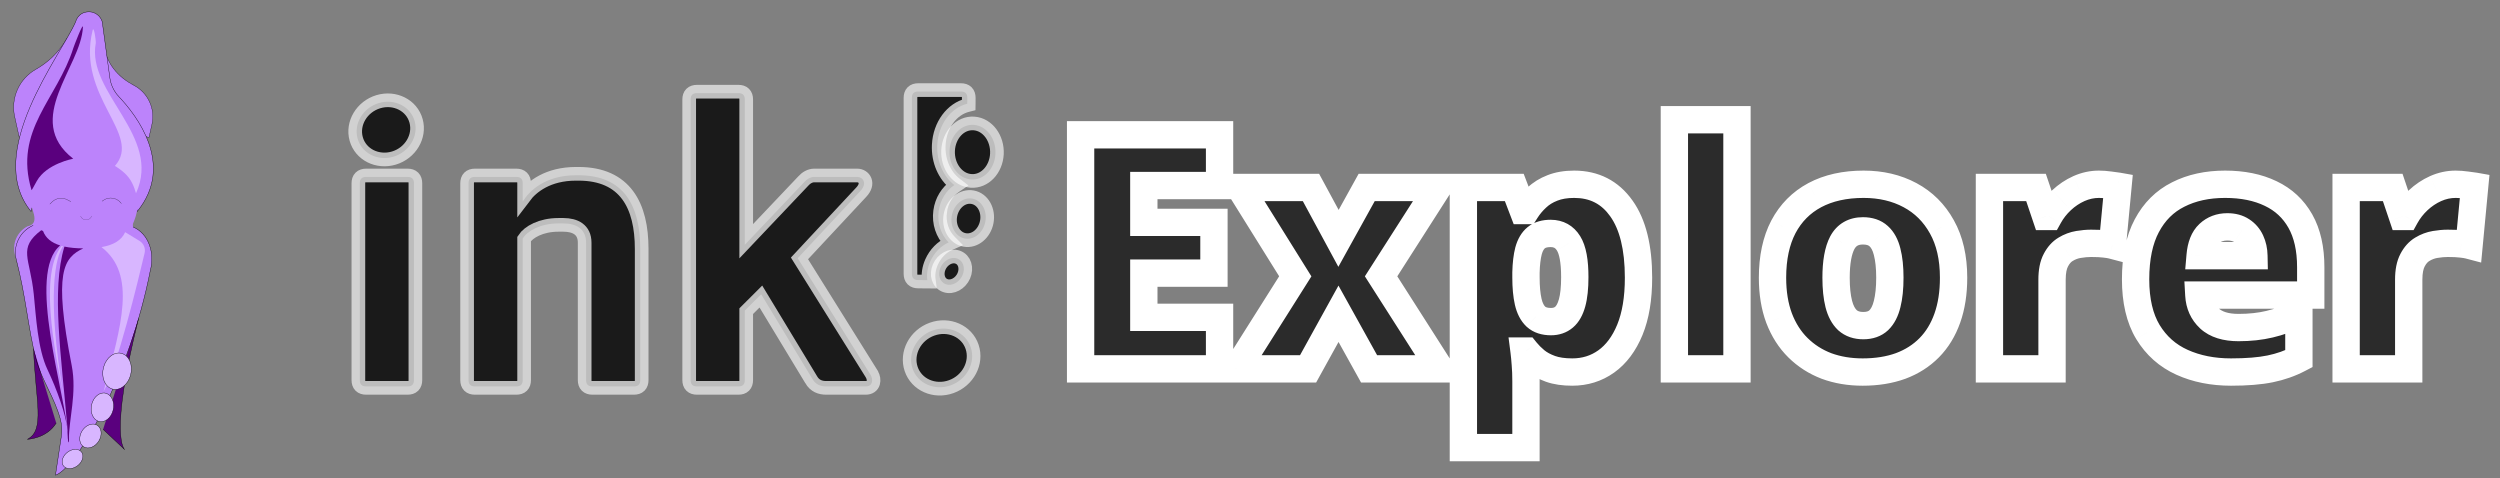 <svg width="183" height="35" viewBox="0 0 183 35" fill="none" xmlns="http://www.w3.org/2000/svg">
<rect x="0" y="0" width="183" height="35" fill="#808080" stroke="none"/>
<g opacity="0.8">
<path fill-rule="evenodd" clip-rule="evenodd" d="M67.88 20.506L67.211 20.501C66.904 20.501 66.75 20.348 66.75 20.041V7.159C66.75 6.852 66.904 6.699 67.211 6.699H70.345C70.653 6.699 70.806 6.852 70.806 7.159L70.805 7.594C69.612 7.884 68.684 9.096 68.61 10.608C68.55 11.822 69.057 12.922 69.857 13.544C69.261 13.949 68.823 14.633 68.713 15.452C68.593 16.344 68.891 17.189 69.442 17.747C68.885 17.991 68.378 18.49 68.09 19.147C67.885 19.612 67.822 20.086 67.88 20.506Z" fill="black"/>
<path d="M67.881 20.611L68.002 20.612L67.986 20.492C67.93 20.092 67.99 19.638 68.187 19.189C68.466 18.555 68.955 18.076 69.486 17.843L69.626 17.782L69.519 17.674C68.99 17.139 68.703 16.327 68.818 15.466L68.714 15.452L68.818 15.466C68.924 14.676 69.347 14.019 69.918 13.631L70.037 13.55L69.923 13.462C69.152 12.863 68.658 11.797 68.716 10.613C68.789 9.138 69.693 7.972 70.831 7.696L70.91 7.676L70.911 7.594L70.913 7.16V7.159C70.913 6.99 70.87 6.843 70.767 6.74C70.663 6.637 70.517 6.595 70.347 6.595H67.212C67.043 6.595 66.896 6.637 66.792 6.74C66.689 6.843 66.647 6.99 66.647 7.159V20.041C66.647 20.211 66.689 20.357 66.792 20.461C66.896 20.564 67.042 20.606 67.212 20.606H67.212L67.881 20.611Z" stroke="white" stroke-opacity="0.8"/>
</g>
<g opacity="0.8">
<path fill-rule="evenodd" clip-rule="evenodd" d="M68.847 19.581C68.618 20.102 68.793 20.652 69.237 20.808C69.68 20.965 70.226 20.669 70.455 20.148C70.683 19.628 70.508 19.078 70.064 18.922C69.621 18.765 69.075 19.061 68.847 19.581ZM69.674 15.77C69.522 16.576 69.947 17.333 70.624 17.459C71.301 17.585 71.975 17.033 72.127 16.227C72.28 15.421 71.854 14.664 71.177 14.539C70.5 14.412 69.827 14.964 69.674 15.77ZM69.504 11.02C69.45 12.123 70.159 13.072 71.088 13.137C72.016 13.203 72.814 12.361 72.868 11.258C72.922 10.155 72.213 9.207 71.284 9.141C70.356 9.076 69.558 9.918 69.504 11.02Z" fill="black"/>
<path d="M70.551 20.191L70.455 20.148L70.551 20.191ZM70.551 20.191C70.796 19.634 70.62 19.006 70.1 18.823C69.59 18.643 68.995 18.985 68.751 19.54C68.507 20.096 68.682 20.724 69.202 20.907C69.713 21.087 70.308 20.745 70.551 20.191ZM71.197 14.436C70.447 14.296 69.732 14.906 69.572 15.751C69.412 16.596 69.855 17.422 70.606 17.562C71.356 17.702 72.071 17.091 72.231 16.247C72.391 15.402 71.948 14.575 71.197 14.436ZM69.4 11.015C69.344 12.158 70.08 13.171 71.081 13.242C72.085 13.313 72.918 12.406 72.974 11.263C73.03 10.121 72.293 9.107 71.292 9.037C70.288 8.966 69.456 9.872 69.4 11.015Z" stroke="white" stroke-opacity="0.8"/>
</g>
<g opacity="0.8">
<path fill-rule="evenodd" clip-rule="evenodd" d="M68.257 24.194C67.08 24.619 66.425 25.863 66.795 26.969C67.165 28.076 68.421 28.629 69.598 28.204C70.775 27.779 71.43 26.535 71.06 25.428C70.69 24.322 69.434 23.769 68.257 24.194ZM29.841 12.951C30.149 12.951 30.302 13.104 30.302 13.411V27.826C30.302 28.133 30.149 28.286 29.841 28.286H26.799C26.492 28.286 26.338 28.133 26.338 27.826V13.411C26.338 13.104 26.492 12.951 26.799 12.951H29.841ZM42.349 12.828C45.699 12.828 46.867 15.098 46.867 18.226V27.826C46.867 28.133 46.713 28.286 46.406 28.286H43.363C43.056 28.286 42.902 28.133 42.902 27.826V17.766C42.902 16.723 42.134 16.355 41.243 16.355H40.874C39.553 16.355 38.6 16.907 38.262 17.459V27.826C38.262 28.133 38.108 28.286 37.801 28.286H34.758C34.451 28.286 34.297 28.133 34.297 27.826V13.411C34.297 13.104 34.451 12.951 34.758 12.951H37.801C38.108 12.951 38.262 13.104 38.262 13.411V14.76C38.723 13.993 39.891 12.828 42.165 12.828H42.349ZM54.057 6.816C54.365 6.816 54.519 6.97 54.519 7.276V17.919L58.882 13.319C59.067 13.104 59.343 12.951 59.589 12.951H62.754C63.154 12.951 63.523 13.411 62.969 13.993L58.391 18.901L63.738 27.458C63.922 27.796 63.891 28.286 63.369 28.286H60.48C60.081 28.286 59.712 28.164 59.466 27.734L55.717 21.539L54.519 22.735V27.826C54.519 28.133 54.365 28.286 54.057 28.286H51.015C50.708 28.286 50.554 28.133 50.554 27.826V7.276C50.554 6.97 50.708 6.816 51.015 6.816H54.057ZM27.724 7.545C26.57 7.893 25.876 9.055 26.175 10.138C26.473 11.22 27.652 11.817 28.806 11.469C29.959 11.121 30.654 9.959 30.355 8.876C30.057 7.793 28.878 7.197 27.724 7.545Z" fill="black"/>
<path d="M63.045 14.066L58.522 18.914L63.827 27.403L63.828 27.406L63.83 27.408C63.931 27.594 63.979 27.83 63.919 28.029C63.888 28.131 63.828 28.224 63.733 28.291C63.638 28.357 63.516 28.391 63.369 28.391H60.48C60.27 28.391 60.061 28.359 59.869 28.266C59.677 28.172 59.508 28.019 59.375 27.788C59.375 27.787 59.375 27.787 59.375 27.786L55.696 21.707L54.623 22.778V27.827C54.623 27.996 54.581 28.142 54.477 28.246C54.374 28.349 54.227 28.391 54.057 28.391H51.015C50.845 28.391 50.698 28.349 50.595 28.246C50.491 28.142 50.449 27.996 50.449 27.827V7.276C50.449 7.107 50.491 6.961 50.595 6.857C50.698 6.754 50.845 6.712 51.015 6.712H54.057C54.227 6.712 54.374 6.754 54.477 6.857C54.581 6.961 54.623 7.107 54.623 7.276V17.657L58.804 13.249C59.002 13.019 59.305 12.846 59.589 12.846H62.754C62.991 12.846 63.226 12.982 63.317 13.216C63.409 13.454 63.338 13.757 63.045 14.066ZM63.045 14.066C63.045 14.066 63.045 14.066 63.045 14.066ZM27.693 7.445L27.724 7.545M27.693 7.445C26.491 7.808 25.758 9.022 26.073 10.166C26.389 11.312 27.633 11.932 28.836 11.569C30.038 11.207 30.771 9.992 30.456 8.848C30.14 7.702 28.896 7.082 27.693 7.445ZM29.841 12.846H26.799C26.629 12.846 26.482 12.889 26.379 12.992C26.275 13.095 26.233 13.241 26.233 13.411V27.827C26.233 27.996 26.275 28.142 26.379 28.246C26.482 28.349 26.629 28.391 26.799 28.391H29.841C30.011 28.391 30.158 28.349 30.261 28.246C30.364 28.142 30.407 27.996 30.407 27.827V13.411C30.407 13.241 30.364 13.095 30.261 12.992C30.158 12.889 30.011 12.846 29.841 12.846ZM68.221 24.096C66.997 24.538 66.305 25.836 66.695 27.003C67.086 28.172 68.408 28.745 69.634 28.302C70.858 27.86 71.55 26.562 71.16 25.395C70.769 24.227 69.447 23.653 68.221 24.096ZM46.971 18.226C46.971 16.652 46.678 15.276 45.948 14.292C45.214 13.301 44.05 12.723 42.349 12.723H42.164C40.116 12.723 38.941 13.654 38.366 14.418V13.411C38.366 13.241 38.324 13.095 38.22 12.992C38.117 12.889 37.97 12.846 37.8 12.846H34.758C34.588 12.846 34.442 12.889 34.338 12.992C34.235 13.095 34.192 13.241 34.192 13.411V27.827C34.192 27.996 34.235 28.142 34.338 28.246C34.442 28.349 34.588 28.391 34.758 28.391H37.8C37.97 28.391 38.117 28.349 38.22 28.246C38.324 28.142 38.366 27.996 38.366 27.827V17.49C38.693 16.986 39.596 16.46 40.873 16.46H41.242C41.676 16.46 42.066 16.55 42.344 16.754C42.617 16.954 42.797 17.274 42.797 17.766V27.827C42.797 27.996 42.839 28.142 42.943 28.246C43.046 28.349 43.193 28.391 43.363 28.391H46.405C46.575 28.391 46.722 28.349 46.825 28.246C46.928 28.142 46.971 27.996 46.971 27.827V18.226Z" stroke="white" stroke-opacity="0.8"/>
</g>
<path d="M89.272 27H79.1V9.867H89.272V13.582H83.728V16.277H88.861V19.992H83.728V23.227H89.272V27ZM94.814 20.227L90.76 13.723H95.963L97.978 17.449L100.041 13.723H105.256L101.096 20.227L105.42 27H100.217L97.978 22.969L95.752 27H90.537L94.814 20.227ZM115.229 13.488C116.697 13.488 117.85 14.078 118.686 15.258C119.521 16.43 119.939 18.121 119.939 20.332C119.939 21.84 119.729 23.109 119.307 24.141C118.885 25.164 118.307 25.938 117.572 26.461C116.846 26.977 116.018 27.234 115.088 27.234C114.463 27.234 113.932 27.156 113.494 27C113.064 26.844 112.705 26.648 112.416 26.414C112.135 26.18 111.896 25.941 111.701 25.699H111.561C111.6 26.004 111.631 26.332 111.654 26.684C111.686 27.035 111.701 27.445 111.701 27.914V32.766H107.119V13.723H110.846L111.49 15.41H111.701C111.92 15.066 112.186 14.75 112.498 14.461C112.811 14.164 113.189 13.93 113.635 13.758C114.088 13.578 114.619 13.488 115.229 13.488ZM113.506 17.086C113.061 17.086 112.709 17.191 112.451 17.402C112.193 17.613 112.006 17.934 111.889 18.363C111.779 18.785 111.717 19.312 111.701 19.945V20.309C111.701 21.012 111.756 21.605 111.865 22.09C111.975 22.566 112.162 22.93 112.428 23.18C112.693 23.422 113.061 23.543 113.529 23.543C113.912 23.543 114.232 23.434 114.49 23.215C114.748 22.996 114.943 22.648 115.076 22.172C115.209 21.695 115.275 21.066 115.275 20.285C115.275 19.121 115.123 18.297 114.818 17.812C114.521 17.328 114.084 17.086 113.506 17.086ZM127.146 27H122.564V8.766H127.146V27ZM143.002 20.332C143.002 21.441 142.85 22.426 142.545 23.285C142.24 24.145 141.799 24.867 141.221 25.453C140.643 26.039 139.943 26.484 139.123 26.789C138.303 27.086 137.377 27.234 136.346 27.234C135.385 27.234 134.502 27.086 133.697 26.789C132.9 26.484 132.205 26.039 131.611 25.453C131.018 24.867 130.557 24.145 130.229 23.285C129.908 22.426 129.748 21.441 129.748 20.332C129.748 18.863 130.014 17.621 130.545 16.605C131.084 15.59 131.85 14.816 132.842 14.285C133.842 13.754 135.033 13.488 136.416 13.488C137.689 13.488 138.822 13.754 139.814 14.285C140.807 14.816 141.584 15.59 142.146 16.605C142.717 17.621 143.002 18.863 143.002 20.332ZM134.4 20.332C134.4 21.09 134.467 21.73 134.6 22.254C134.732 22.77 134.943 23.164 135.232 23.438C135.529 23.703 135.916 23.836 136.393 23.836C136.869 23.836 137.248 23.703 137.529 23.438C137.811 23.164 138.014 22.77 138.139 22.254C138.271 21.73 138.338 21.09 138.338 20.332C138.338 19.574 138.271 18.941 138.139 18.434C138.014 17.926 137.807 17.543 137.518 17.285C137.236 17.027 136.854 16.898 136.369 16.898C135.674 16.898 135.17 17.188 134.857 17.766C134.553 18.344 134.4 19.199 134.4 20.332ZM153.643 13.488C153.893 13.488 154.154 13.508 154.428 13.547C154.701 13.578 154.904 13.605 155.037 13.629L154.627 17.953C154.479 17.914 154.287 17.883 154.053 17.859C153.818 17.828 153.49 17.812 153.068 17.812C152.779 17.812 152.471 17.84 152.143 17.895C151.814 17.949 151.502 18.066 151.205 18.246C150.916 18.418 150.678 18.684 150.49 19.043C150.303 19.395 150.209 19.871 150.209 20.473V27H145.627V13.723H149.037L149.752 15.844H149.975C150.217 15.406 150.525 15.012 150.9 14.66C151.283 14.301 151.709 14.016 152.178 13.805C152.654 13.594 153.143 13.488 153.643 13.488ZM162.877 13.488C164.166 13.488 165.279 13.715 166.217 14.168C167.154 14.613 167.877 15.285 168.385 16.184C168.893 17.082 169.146 18.207 169.146 19.559V21.598H160.955C160.994 22.293 161.252 22.863 161.729 23.309C162.213 23.754 162.924 23.977 163.861 23.977C164.689 23.977 165.447 23.895 166.135 23.73C166.83 23.566 167.545 23.312 168.279 22.969V26.262C167.639 26.598 166.939 26.844 166.182 27C165.424 27.156 164.467 27.234 163.311 27.234C161.975 27.234 160.779 26.996 159.725 26.52C158.67 26.043 157.838 25.305 157.229 24.305C156.627 23.305 156.326 22.02 156.326 20.449C156.326 18.855 156.6 17.547 157.146 16.523C157.693 15.492 158.459 14.73 159.443 14.238C160.428 13.738 161.572 13.488 162.877 13.488ZM163.041 16.605C162.502 16.605 162.049 16.777 161.682 17.121C161.322 17.457 161.111 17.988 161.049 18.715H164.986C164.979 18.324 164.9 17.969 164.752 17.648C164.604 17.328 164.385 17.074 164.096 16.887C163.814 16.699 163.463 16.605 163.041 16.605ZM179.752 13.488C180.002 13.488 180.264 13.508 180.537 13.547C180.811 13.578 181.014 13.605 181.146 13.629L180.736 17.953C180.588 17.914 180.396 17.883 180.162 17.859C179.928 17.828 179.6 17.812 179.178 17.812C178.889 17.812 178.58 17.84 178.252 17.895C177.924 17.949 177.611 18.066 177.314 18.246C177.025 18.418 176.787 18.684 176.6 19.043C176.412 19.395 176.318 19.871 176.318 20.473V27H171.736V13.723H175.146L175.861 15.844H176.084C176.326 15.406 176.635 15.012 177.01 14.66C177.393 14.301 177.818 14.016 178.287 13.805C178.764 13.594 179.252 13.488 179.752 13.488Z" fill="#2B2B2B"/>
<path d="M89.272 27V28H90.272V27H89.272ZM79.1 27H78.1V28H79.1V27ZM79.1 9.867V8.867H78.1V9.867H79.1ZM89.272 9.867H90.272V8.867H89.272V9.867ZM89.272 13.582V14.582H90.272V13.582H89.272ZM83.728 13.582V12.582H82.728V13.582H83.728ZM83.728 16.277H82.728V17.277H83.728V16.277ZM88.861 16.277H89.861V15.277H88.861V16.277ZM88.861 19.992V20.992H89.861V19.992H88.861ZM83.728 19.992V18.992H82.728V19.992H83.728ZM83.728 23.227H82.728V24.227H83.728V23.227ZM89.272 23.227H90.272V22.227H89.272V23.227ZM89.272 26H79.1V28H89.272V26ZM80.1 27V9.867H78.1V27H80.1ZM79.1 10.867H89.272V8.867H79.1V10.867ZM88.272 9.867V13.582H90.272V9.867H88.272ZM89.272 12.582H83.728V14.582H89.272V12.582ZM82.728 13.582V16.277H84.728V13.582H82.728ZM83.728 17.277H88.861V15.277H83.728V17.277ZM87.861 16.277V19.992H89.861V16.277H87.861ZM88.861 18.992H83.728V20.992H88.861V18.992ZM82.728 19.992V23.227H84.728V19.992H82.728ZM83.728 24.227H89.272V22.227H83.728V24.227ZM88.272 23.227V27H90.272V23.227H88.272ZM94.814 20.227L95.66 20.761L95.995 20.23L95.663 19.698L94.814 20.227ZM90.76 13.723V12.723H88.958L89.911 14.252L90.76 13.723ZM95.963 13.723L96.843 13.247L96.559 12.723H95.963V13.723ZM97.978 17.449L97.099 17.925L97.968 19.532L98.853 17.933L97.978 17.449ZM100.041 13.723V12.723H99.451L99.166 13.238L100.041 13.723ZM105.256 13.723L106.098 14.261L107.083 12.723H105.256V13.723ZM101.096 20.227L100.253 19.688L99.909 20.226L100.253 20.765L101.096 20.227ZM105.42 27V28H107.245L106.263 26.462L105.42 27ZM100.217 27L99.343 27.485L99.628 28H100.217V27ZM97.978 22.969L98.853 22.483L97.976 20.905L97.103 22.485L97.978 22.969ZM95.752 27V28H96.342L96.627 27.483L95.752 27ZM90.537 27L89.692 26.466L88.723 28H90.537V27ZM95.663 19.698L91.608 13.194L89.911 14.252L93.966 20.756L95.663 19.698ZM90.76 14.723H95.963V12.723H90.76V14.723ZM95.083 14.198L97.099 17.925L98.858 16.974L96.843 13.247L95.083 14.198ZM98.853 17.933L100.916 14.207L99.166 13.238L97.104 16.965L98.853 17.933ZM100.041 14.723H105.256V12.723H100.041V14.723ZM104.413 13.184L100.253 19.688L101.938 20.765L106.098 14.261L104.413 13.184ZM100.253 20.765L104.577 27.538L106.263 26.462L101.939 19.689L100.253 20.765ZM105.42 26H100.217V28H105.42V26ZM101.091 26.515L98.853 22.483L97.104 23.454L99.343 27.485L101.091 26.515ZM97.103 22.485L94.877 26.517L96.627 27.483L98.854 23.452L97.103 22.485ZM95.752 26H90.537V28H95.752V26ZM91.383 27.534L95.66 20.761L93.969 19.693L89.692 26.466L91.383 27.534ZM118.686 15.258L117.87 15.836L117.871 15.838L118.686 15.258ZM119.307 24.141L120.231 24.522L120.232 24.519L119.307 24.141ZM117.572 26.461L118.151 27.276L118.153 27.275L117.572 26.461ZM113.494 27L113.152 27.94L113.158 27.942L113.494 27ZM112.416 26.414L111.776 27.182L111.786 27.191L112.416 26.414ZM111.701 25.699L112.48 25.072L112.179 24.699H111.701V25.699ZM111.561 25.699V24.699H110.424L110.569 25.826L111.561 25.699ZM111.654 26.684L110.657 26.75L110.657 26.761L110.658 26.772L111.654 26.684ZM111.701 32.766V33.766H112.701V32.766H111.701ZM107.119 32.766H106.119V33.766H107.119V32.766ZM107.119 13.723V12.723H106.119V13.723H107.119ZM110.846 13.723L111.78 13.366L111.534 12.723H110.846V13.723ZM111.49 15.41L110.556 15.767L110.802 16.41H111.49V15.41ZM111.701 15.41V16.41H112.25L112.545 15.947L111.701 15.41ZM112.498 14.461L113.177 15.195L113.187 15.186L112.498 14.461ZM113.635 13.758L113.995 14.691L114.003 14.687L113.635 13.758ZM111.889 18.363L110.924 18.1L110.921 18.112L111.889 18.363ZM111.701 19.945L110.701 19.921L110.701 19.933V19.945H111.701ZM111.865 22.09L110.89 22.31L110.891 22.314L111.865 22.09ZM112.428 23.18L111.742 23.908L111.748 23.913L111.754 23.919L112.428 23.18ZM114.818 17.812L113.966 18.335L113.972 18.345L114.818 17.812ZM115.229 14.488C116.379 14.488 117.225 14.926 117.87 15.836L119.501 14.68C118.475 13.23 117.015 12.488 115.229 12.488V14.488ZM117.871 15.838C118.537 16.772 118.939 18.225 118.939 20.332H120.939C120.939 18.017 120.506 16.087 119.5 14.677L117.871 15.838ZM118.939 20.332C118.939 21.753 118.74 22.885 118.381 23.762L120.232 24.519C120.717 23.334 120.939 21.927 120.939 20.332H118.939ZM118.382 23.759C118.016 24.649 117.542 25.255 116.992 25.647L118.153 27.275C119.072 26.62 119.754 25.679 120.231 24.522L118.382 23.759ZM116.994 25.645C116.444 26.036 115.82 26.234 115.088 26.234V28.234C116.215 28.234 117.248 27.918 118.151 27.276L116.994 25.645ZM115.088 26.234C114.54 26.234 114.13 26.165 113.83 26.058L113.158 27.942C113.733 28.147 114.385 28.234 115.088 28.234V26.234ZM113.836 26.06C113.488 25.934 113.231 25.788 113.046 25.637L111.786 27.191C112.179 27.509 112.641 27.754 113.152 27.94L113.836 26.06ZM113.056 25.646C112.817 25.446 112.627 25.254 112.48 25.072L110.923 26.327C111.166 26.628 111.453 26.913 111.776 27.182L113.056 25.646ZM111.701 24.699H111.561V26.699H111.701V24.699ZM110.569 25.826C110.605 26.108 110.634 26.416 110.657 26.75L112.652 26.617C112.627 26.248 112.594 25.9 112.552 25.572L110.569 25.826ZM110.658 26.772C110.686 27.087 110.701 27.466 110.701 27.914H112.701C112.701 27.425 112.685 26.984 112.65 26.595L110.658 26.772ZM110.701 27.914V32.766H112.701V27.914H110.701ZM111.701 31.766H107.119V33.766H111.701V31.766ZM108.119 32.766V13.723H106.119V32.766H108.119ZM107.119 14.723H110.846V12.723H107.119V14.723ZM109.912 14.079L110.556 15.767L112.424 15.053L111.78 13.366L109.912 14.079ZM111.49 16.41H111.701V14.41H111.49V16.41ZM112.545 15.947C112.715 15.679 112.925 15.428 113.177 15.195L111.819 13.727C111.446 14.072 111.124 14.454 110.858 14.873L112.545 15.947ZM113.187 15.186C113.395 14.988 113.659 14.821 113.995 14.691L113.275 12.825C112.72 13.039 112.226 13.34 111.809 13.736L113.187 15.186ZM114.003 14.687C114.314 14.564 114.715 14.488 115.229 14.488V12.488C114.523 12.488 113.862 12.592 113.266 12.828L114.003 14.687ZM113.506 16.086C112.908 16.086 112.307 16.229 111.818 16.628L113.084 18.176C113.111 18.154 113.213 18.086 113.506 18.086V16.086ZM111.818 16.628C111.353 17.009 111.078 17.537 110.924 18.1L112.853 18.626C112.934 18.331 113.034 18.218 113.084 18.176L111.818 16.628ZM110.921 18.112C110.786 18.633 110.718 19.242 110.701 19.921L112.701 19.97C112.715 19.383 112.773 18.937 112.857 18.614L110.921 18.112ZM110.701 19.945V20.309H112.701V19.945H110.701ZM110.701 20.309C110.701 21.058 110.759 21.73 110.89 22.31L112.841 21.87C112.753 21.48 112.701 20.966 112.701 20.309H110.701ZM110.891 22.314C111.03 22.919 111.291 23.483 111.742 23.908L113.113 22.451C113.033 22.376 112.92 22.214 112.84 21.866L110.891 22.314ZM111.754 23.919C112.254 24.375 112.889 24.543 113.529 24.543V22.543C113.232 22.543 113.133 22.469 113.101 22.441L111.754 23.919ZM113.529 24.543C114.116 24.543 114.675 24.37 115.137 23.977L113.843 22.452C113.79 22.497 113.708 22.543 113.529 22.543V24.543ZM115.137 23.977C115.603 23.582 115.877 23.025 116.039 22.44L114.113 21.903C114.01 22.272 113.893 22.41 113.843 22.452L115.137 23.977ZM116.039 22.44C116.206 21.841 116.275 21.111 116.275 20.285H114.275C114.275 21.022 114.211 21.55 114.113 21.903L116.039 22.44ZM116.275 20.285C116.275 19.091 116.13 18.019 115.665 17.28L113.972 18.345C114.116 18.575 114.275 19.151 114.275 20.285H116.275ZM115.671 17.29C115.188 16.503 114.424 16.086 113.506 16.086V18.086C113.744 18.086 113.855 18.154 113.966 18.335L115.671 17.29ZM127.146 27V28H128.146V27H127.146ZM122.564 27H121.564V28H122.564V27ZM122.564 8.766V7.766H121.564V8.766H122.564ZM127.146 8.766H128.146V7.766H127.146V8.766ZM127.146 26H122.564V28H127.146V26ZM123.564 27V8.766H121.564V27H123.564ZM122.564 9.766H127.146V7.766H122.564V9.766ZM126.146 8.766V27H128.146V8.766H126.146ZM139.123 26.789L139.463 27.729L139.471 27.727L139.123 26.789ZM133.697 26.789L133.34 27.723L133.351 27.727L133.697 26.789ZM130.229 23.285L129.291 23.634L129.294 23.642L130.229 23.285ZM130.545 16.605L129.662 16.137L129.659 16.142L130.545 16.605ZM132.842 14.285L132.373 13.402L132.37 13.404L132.842 14.285ZM142.146 16.605L141.272 17.09L141.275 17.095L142.146 16.605ZM134.6 22.254L133.63 22.5L133.631 22.503L134.6 22.254ZM135.232 23.438L134.545 24.164L134.555 24.174L134.566 24.183L135.232 23.438ZM137.529 23.438L138.216 24.165L138.221 24.16L138.226 24.154L137.529 23.438ZM138.139 22.254L137.169 22.008L137.167 22.018L138.139 22.254ZM138.139 18.434L137.168 18.673L137.169 18.68L137.171 18.687L138.139 18.434ZM137.518 17.285L136.842 18.022L136.852 18.032L137.518 17.285ZM134.857 17.766L133.978 17.29L133.973 17.299L134.857 17.766ZM142.002 20.332C142.002 21.351 141.862 22.219 141.602 22.951L143.487 23.619C143.837 22.632 144.002 21.531 144.002 20.332H142.002ZM141.602 22.951C141.341 23.687 140.973 24.28 140.509 24.751L141.933 26.155C142.624 25.454 143.139 24.602 143.487 23.619L141.602 22.951ZM140.509 24.751C140.04 25.226 139.467 25.595 138.775 25.852L139.471 27.727C140.42 27.374 141.245 26.852 141.933 26.155L140.509 24.751ZM138.783 25.849C138.089 26.1 137.282 26.234 136.346 26.234V28.234C137.472 28.234 138.516 28.072 139.463 27.729L138.783 25.849ZM136.346 26.234C135.489 26.234 134.725 26.102 134.043 25.851L133.351 27.727C134.279 28.07 135.281 28.234 136.346 28.234V26.234ZM134.054 25.855C133.384 25.599 132.807 25.228 132.314 24.741L130.909 26.165C131.603 26.85 132.417 27.37 133.34 27.723L134.054 25.855ZM132.314 24.741C131.832 24.266 131.445 23.668 131.163 22.928L129.294 23.642C129.668 24.621 130.203 25.469 130.909 26.165L132.314 24.741ZM131.166 22.936C130.895 22.209 130.748 21.346 130.748 20.332H128.748C128.748 21.536 128.922 22.643 129.291 23.634L131.166 22.936ZM130.748 20.332C130.748 18.98 130.993 17.907 131.431 17.069L129.659 16.142C129.035 17.335 128.748 18.746 128.748 20.332H130.748ZM131.428 17.074C131.876 16.23 132.501 15.602 133.314 15.167L132.37 13.404C131.199 14.031 130.292 14.95 129.662 16.137L131.428 17.074ZM133.311 15.168C134.138 14.729 135.161 14.488 136.416 14.488V12.488C134.905 12.488 133.546 12.779 132.373 13.402L133.311 15.168ZM136.416 14.488C137.547 14.488 138.514 14.723 139.342 15.167L140.286 13.404C139.131 12.785 137.832 12.488 136.416 12.488V14.488ZM139.342 15.167C140.159 15.604 140.799 16.237 141.272 17.09L143.021 16.121C142.369 14.943 141.454 14.029 140.286 13.404L139.342 15.167ZM141.275 17.095C141.742 17.927 142.002 18.991 142.002 20.332H144.002C144.002 18.736 143.692 17.315 143.018 16.116L141.275 17.095ZM133.4 20.332C133.4 21.142 133.471 21.871 133.63 22.5L135.569 22.008C135.463 21.59 135.4 21.037 135.4 20.332H133.4ZM133.631 22.503C133.796 23.141 134.08 23.724 134.545 24.164L135.92 22.711C135.806 22.604 135.669 22.398 135.568 22.005L133.631 22.503ZM134.566 24.183C135.081 24.643 135.721 24.836 136.393 24.836V22.836C136.111 22.836 135.978 22.763 135.899 22.692L134.566 24.183ZM136.393 24.836C137.062 24.836 137.708 24.644 138.216 24.165L136.843 22.71C136.788 22.762 136.676 22.836 136.393 22.836V24.836ZM138.226 24.154C138.682 23.711 138.956 23.126 139.111 22.489L137.167 22.018C137.071 22.413 136.939 22.617 136.832 22.721L138.226 24.154ZM139.108 22.5C139.268 21.871 139.338 21.142 139.338 20.332H137.338C137.338 21.037 137.275 21.59 137.169 22.008L139.108 22.5ZM139.338 20.332C139.338 19.523 139.268 18.799 139.106 18.181L137.171 18.687C137.275 19.084 137.338 19.625 137.338 20.332H139.338ZM139.11 18.195C138.953 17.558 138.667 16.971 138.183 16.539L136.852 18.032C136.946 18.115 137.074 18.294 137.168 18.673L139.11 18.195ZM138.193 16.548C137.682 16.079 137.034 15.898 136.369 15.898V17.898C136.673 17.898 136.791 17.976 136.842 18.022L138.193 16.548ZM136.369 15.898C135.881 15.898 135.403 16.001 134.972 16.248C134.538 16.497 134.211 16.859 133.978 17.29L135.737 18.241C135.817 18.094 135.897 18.023 135.967 17.983C136.041 17.941 136.162 17.898 136.369 17.898V15.898ZM133.973 17.299C133.556 18.091 133.4 19.14 133.4 20.332H135.4C135.4 19.259 135.55 18.597 135.742 18.232L133.973 17.299ZM154.428 13.547L154.286 14.537L154.3 14.539L154.314 14.54L154.428 13.547ZM155.037 13.629L156.033 13.723L156.12 12.805L155.211 12.644L155.037 13.629ZM154.627 17.953L154.372 18.92L155.511 19.22L155.622 18.048L154.627 17.953ZM154.053 17.859L153.921 18.851L153.937 18.853L153.953 18.854L154.053 17.859ZM151.205 18.246L151.716 19.106L151.723 19.102L151.205 18.246ZM150.49 19.043L151.373 19.514L151.377 19.506L150.49 19.043ZM150.209 27V28H151.209V27H150.209ZM145.627 27H144.627V28H145.627V27ZM145.627 13.723V12.723H144.627V13.723H145.627ZM149.037 13.723L149.985 13.403L149.755 12.723H149.037V13.723ZM149.752 15.844L148.804 16.163L149.034 16.844H149.752V15.844ZM149.975 15.844V16.844H150.564L150.85 16.328L149.975 15.844ZM150.9 14.66L151.584 15.39L151.585 15.389L150.9 14.66ZM152.178 13.805L151.773 12.89L151.767 12.893L152.178 13.805ZM153.643 14.488C153.841 14.488 154.055 14.504 154.286 14.537L154.569 12.557C154.254 12.512 153.945 12.488 153.643 12.488V14.488ZM154.314 14.54C154.584 14.571 154.762 14.596 154.863 14.614L155.211 12.644C155.047 12.615 154.819 12.585 154.541 12.553L154.314 14.54ZM154.042 13.534L153.631 17.859L155.622 18.048L156.033 13.723L154.042 13.534ZM154.881 16.986C154.663 16.928 154.414 16.891 154.152 16.864L153.953 18.854C154.16 18.875 154.294 18.9 154.372 18.92L154.881 16.986ZM154.185 16.868C153.885 16.828 153.506 16.812 153.068 16.812V18.812C153.475 18.812 153.751 18.828 153.921 18.851L154.185 16.868ZM153.068 16.812C152.717 16.812 152.353 16.846 151.978 16.908L152.307 18.881C152.589 18.834 152.842 18.812 153.068 18.812V16.812ZM151.978 16.908C151.52 16.985 151.088 17.148 150.687 17.391L151.723 19.102C151.916 18.985 152.109 18.914 152.307 18.881L151.978 16.908ZM150.694 17.387C150.215 17.671 149.859 18.09 149.604 18.58L151.377 19.506C151.496 19.277 151.617 19.165 151.716 19.106L150.694 17.387ZM149.608 18.572C149.314 19.124 149.209 19.784 149.209 20.473H151.209C151.209 19.959 151.292 19.665 151.373 19.514L149.608 18.572ZM149.209 20.473V27H151.209V20.473H149.209ZM150.209 26H145.627V28H150.209V26ZM146.627 27V13.723H144.627V27H146.627ZM145.627 14.723H149.037V12.723H145.627V14.723ZM148.089 14.042L148.804 16.163L150.7 15.524L149.985 13.403L148.089 14.042ZM149.752 16.844H149.975V14.844H149.752V16.844ZM150.85 16.328C151.04 15.984 151.283 15.672 151.584 15.39L150.216 13.931C149.768 14.351 149.394 14.828 149.1 15.359L150.85 16.328ZM151.585 15.389C151.889 15.104 152.222 14.881 152.588 14.717L151.767 12.893C151.196 13.15 150.678 13.498 150.216 13.931L151.585 15.389ZM152.582 14.719C152.937 14.562 153.288 14.488 153.643 14.488V12.488C152.997 12.488 152.372 12.625 151.773 12.89L152.582 14.719ZM166.217 14.168L165.782 15.068L165.788 15.071L166.217 14.168ZM169.146 21.598V22.598H170.146V21.598H169.146ZM160.955 21.598V20.598H159.897L159.957 21.654L160.955 21.598ZM161.729 23.309L161.046 24.039L161.052 24.045L161.729 23.309ZM166.135 23.73L165.905 22.757L165.903 22.758L166.135 23.73ZM168.279 22.969H169.279V21.396L167.855 22.063L168.279 22.969ZM168.279 26.262L168.744 27.147L169.279 26.866V26.262H168.279ZM157.229 24.305L156.372 24.82L156.375 24.825L157.229 24.305ZM157.146 16.523L158.028 16.995L158.03 16.992L157.146 16.523ZM159.443 14.238L159.891 15.133L159.896 15.13L159.443 14.238ZM161.682 17.121L162.365 17.852L162.365 17.851L161.682 17.121ZM161.049 18.715L160.053 18.629L159.959 19.715H161.049V18.715ZM164.986 18.715V19.715H166.007L165.986 18.695L164.986 18.715ZM164.096 16.887L163.541 17.719L163.552 17.726L164.096 16.887ZM162.877 14.488C164.05 14.488 165.008 14.694 165.782 15.068L166.652 13.268C165.55 12.735 164.282 12.488 162.877 12.488V14.488ZM165.788 15.071C166.54 15.429 167.108 15.958 167.514 16.676L169.255 15.691C168.646 14.613 167.768 13.798 166.646 13.265L165.788 15.071ZM167.514 16.676C167.915 17.384 168.146 18.328 168.146 19.559H170.146C170.146 18.086 169.87 16.78 169.255 15.691L167.514 16.676ZM168.146 19.559V21.598H170.146V19.559H168.146ZM169.146 20.598H160.955V22.598H169.146V20.598ZM159.957 21.654C160.009 22.587 160.367 23.405 161.046 24.039L162.411 22.578C162.136 22.321 161.979 21.999 161.954 21.542L159.957 21.654ZM161.052 24.045C161.786 24.72 162.779 24.977 163.861 24.977V22.977C163.068 22.977 162.64 22.788 162.405 22.572L161.052 24.045ZM163.861 24.977C164.755 24.977 165.592 24.888 166.367 24.703L165.903 22.758C165.303 22.901 164.624 22.977 163.861 22.977V24.977ZM166.364 24.704C167.135 24.522 167.915 24.244 168.703 23.874L167.855 22.063C167.175 22.381 166.525 22.611 165.905 22.757L166.364 24.704ZM167.279 22.969V26.262H169.279V22.969H167.279ZM167.815 25.376C167.262 25.666 166.652 25.882 165.98 26.021L166.384 27.979C167.226 27.806 168.015 27.529 168.744 27.147L167.815 25.376ZM165.98 26.021C165.312 26.158 164.429 26.234 163.311 26.234V28.234C164.505 28.234 165.535 28.154 166.384 27.979L165.98 26.021ZM163.311 26.234C162.095 26.234 161.043 26.018 160.136 25.608L159.313 27.431C160.515 27.974 161.854 28.234 163.311 28.234V26.234ZM160.136 25.608C159.267 25.216 158.588 24.615 158.082 23.784L156.375 24.825C157.087 25.995 158.072 26.87 159.313 27.431L160.136 25.608ZM158.085 23.789C157.604 22.99 157.326 21.899 157.326 20.449H155.326C155.326 22.14 155.649 23.62 156.372 24.82L158.085 23.789ZM157.326 20.449C157.326 18.962 157.583 17.829 158.028 16.995L156.265 16.052C155.617 17.265 155.326 18.749 155.326 20.449H157.326ZM158.03 16.992C158.486 16.133 159.104 15.526 159.891 15.133L158.996 13.344C157.814 13.935 156.901 14.852 156.263 16.055L158.03 16.992ZM159.896 15.13C160.717 14.713 161.701 14.488 162.877 14.488V12.488C161.443 12.488 160.139 12.764 158.99 13.347L159.896 15.13ZM163.041 15.605C162.268 15.605 161.565 15.861 160.998 16.391L162.365 17.851C162.533 17.694 162.736 17.605 163.041 17.605V15.605ZM160.999 16.391C160.389 16.961 160.126 17.772 160.053 18.629L162.045 18.8C162.096 18.204 162.256 17.953 162.365 17.852L160.999 16.391ZM161.049 19.715H164.986V17.715H161.049V19.715ZM165.986 18.695C165.976 18.181 165.872 17.687 165.659 17.228L163.845 18.069C163.929 18.251 163.981 18.468 163.987 18.735L165.986 18.695ZM165.659 17.228C165.434 16.741 165.091 16.34 164.64 16.048L163.552 17.726C163.678 17.808 163.773 17.915 163.845 18.069L165.659 17.228ZM164.65 16.055C164.168 15.733 163.611 15.605 163.041 15.605V17.605C163.315 17.605 163.461 17.665 163.541 17.719L164.65 16.055ZM180.537 13.547L180.396 14.537L180.41 14.539L180.424 14.54L180.537 13.547ZM181.146 13.629L182.142 13.723L182.229 12.805L181.32 12.644L181.146 13.629ZM180.736 17.953L180.482 18.92L181.621 19.22L181.732 18.048L180.736 17.953ZM180.162 17.859L180.03 18.851L180.046 18.853L180.063 18.854L180.162 17.859ZM177.314 18.246L177.826 19.106L177.832 19.102L177.314 18.246ZM176.6 19.043L177.482 19.514L177.486 19.506L176.6 19.043ZM176.318 27V28H177.318V27H176.318ZM171.736 27H170.736V28H171.736V27ZM171.736 13.723V12.723H170.736V13.723H171.736ZM175.146 13.723L176.094 13.403L175.865 12.723H175.146V13.723ZM175.861 15.844L174.914 16.163L175.143 16.844H175.861V15.844ZM176.084 15.844V16.844H176.673L176.959 16.328L176.084 15.844ZM177.01 14.66L177.694 15.39L177.694 15.389L177.01 14.66ZM178.287 13.805L177.882 12.89L177.877 12.893L178.287 13.805ZM179.752 14.488C179.95 14.488 180.164 14.504 180.396 14.537L180.679 12.557C180.363 12.512 180.054 12.488 179.752 12.488V14.488ZM180.424 14.54C180.693 14.571 180.871 14.596 180.973 14.614L181.32 12.644C181.156 12.615 180.928 12.585 180.651 12.553L180.424 14.54ZM180.151 13.534L179.741 17.859L181.732 18.048L182.142 13.723L180.151 13.534ZM180.991 16.986C180.772 16.928 180.524 16.891 180.262 16.864L180.063 18.854C180.269 18.875 180.404 18.9 180.482 18.92L180.991 16.986ZM180.294 16.868C179.995 16.828 179.615 16.812 179.178 16.812V18.812C179.584 18.812 179.861 18.828 180.03 18.851L180.294 16.868ZM179.178 16.812C178.826 16.812 178.462 16.846 178.088 16.908L178.416 18.881C178.698 18.834 178.951 18.812 179.178 18.812V16.812ZM178.088 16.908C177.629 16.985 177.197 17.148 176.797 17.391L177.832 19.102C178.025 18.985 178.219 18.914 178.416 18.881L178.088 16.908ZM176.803 17.387C176.325 17.671 175.969 18.09 175.713 18.58L177.486 19.506C177.606 19.277 177.726 19.165 177.826 19.106L176.803 17.387ZM175.717 18.572C175.423 19.124 175.318 19.784 175.318 20.473H177.318C177.318 19.959 177.401 19.665 177.482 19.514L175.717 18.572ZM175.318 20.473V27H177.318V20.473H175.318ZM176.318 26H171.736V28H176.318V26ZM172.736 27V13.723H170.736V27H172.736ZM171.736 14.723H175.146V12.723H171.736V14.723ZM174.199 14.042L174.914 16.163L176.809 15.524L176.094 13.403L174.199 14.042ZM175.861 16.844H176.084V14.844H175.861V16.844ZM176.959 16.328C177.149 15.984 177.393 15.672 177.694 15.39L176.326 13.931C175.877 14.351 175.503 14.828 175.209 15.359L176.959 16.328ZM177.694 15.389C177.998 15.104 178.332 14.881 178.697 14.717L177.877 12.893C177.305 13.15 176.787 13.498 176.325 13.931L177.694 15.389ZM178.692 14.719C179.046 14.562 179.397 14.488 179.752 14.488V12.488C179.107 12.488 178.481 12.625 177.882 12.89L178.692 14.719Z" fill="white"/>
<path fill-rule="evenodd" clip-rule="evenodd" d="M1.411 10.066C1.411 10.066 1.258 9.372 1.075 8.547C0.773 7.177 1.399 5.77 2.622 5.076C3.416 4.623 4.273 3.914 4.895 2.811" fill="#BC83FB"/>
<path d="M1.411 10.066C1.411 10.066 1.258 9.372 1.075 8.547C0.773 7.177 1.399 5.77 2.622 5.076C3.416 4.623 4.273 3.914 4.895 2.811" stroke="black" stroke-width="0.022" stroke-miterlimit="1.5" stroke-linecap="round" stroke-linejoin="round"/>
<path fill-rule="evenodd" clip-rule="evenodd" d="M10.905 10.066C10.905 10.066 11.001 9.639 11.122 9.097C11.377 7.954 10.832 6.783 9.792 6.241C8.749 5.695 7.633 4.676 7.534 2.811L7.518 9.084L10.905 10.066Z" fill="#BC83FB" stroke="black" stroke-width="0.022" stroke-miterlimit="1.5" stroke-linecap="round" stroke-linejoin="round"/>
<path fill-rule="evenodd" clip-rule="evenodd" d="M5.538 1.595C5.538 1.595 5.696 0.87 6.511 0.865C6.962 0.862 7.358 1.162 7.483 1.595C7.483 1.595 7.847 4.271 8.039 5.687C8.11 6.211 8.344 6.699 8.708 7.083C9.987 8.431 12.831 12.076 10.042 15.483C10.042 15.483 9.822 12.601 6.336 12.601C5.723 12.601 6.83 12.601 6.217 12.601C2.731 12.601 2.274 15.483 2.274 15.483C-1.231 11.201 4.469 4.044 5.538 1.595Z" fill="#BC83FB" stroke="black" stroke-width="0.027" stroke-miterlimit="1.5" stroke-linecap="round" stroke-linejoin="round"/>
<path fill-rule="evenodd" clip-rule="evenodd" d="M9.745 16.615C10.923 17.123 11.326 18.571 11.008 19.775C11.008 19.776 11.008 19.776 11.008 19.776C9.51 27.471 5.635 34.256 4.059 34.785C4.059 34.785 4.346 32.889 4.489 31.947C4.551 31.533 4.529 31.11 4.424 30.705C4.007 29.119 3.023 27.782 2.628 26.255C2.034 23.959 1.874 21.467 1.1 18.667C0.871 17.843 1.247 16.971 2.004 16.57C2.003 16.569 2.003 16.569 2.003 16.569C3.079 16.363 2.164 15.162 2.113 14.277C2.947 11.774 3.622 10.916 5.835 10.886C8.234 10.669 9.584 12.528 10.204 14.233C10 16.387 9.625 16.2 9.745 16.615Z" fill="#BC83FB"/>
<path fill-rule="evenodd" clip-rule="evenodd" d="M10.145 23.309C7.944 32.067 9.131 32.914 9.131 32.914L7.547 31.429" fill="#5A007E"/>
<path d="M10.145 23.309C7.944 32.067 9.131 32.914 9.131 32.914L7.547 31.429" stroke="black" stroke-width="0.027" stroke-miterlimit="1.5" stroke-linecap="round" stroke-linejoin="round"/>
<path fill-rule="evenodd" clip-rule="evenodd" d="M2.455 25.525C2.594 29.313 3.332 31.489 2.004 32.157C2.004 32.157 3.402 32.116 4.114 30.965" fill="#5A007E"/>
<path d="M2.455 25.525C2.594 29.313 3.332 31.489 2.004 32.157C2.004 32.157 3.402 32.116 4.114 30.965" stroke="black" stroke-width="0.027" stroke-miterlimit="1.5" stroke-linecap="round" stroke-linejoin="round"/>
<path fill-rule="evenodd" clip-rule="evenodd" d="M9.16 16.994L10.208 17.631C10.514 17.817 10.666 18.178 10.585 18.526C10.124 20.492 8.587 26.849 7.577 28.67L7.548 28.779L7.447 29.155C7.362 29.557 7.27 30.042 7.276 29.797L7.447 29.155C7.491 28.94 7.534 28.748 7.558 28.706L7.577 28.67C8.906 23.76 10.005 20.094 7.431 18.088C8.326 17.933 8.902 17.581 9.16 16.994Z" fill="#D8B6FF"/>
<path fill-rule="evenodd" clip-rule="evenodd" d="M6.07 1.985C6.087 1.599 5.412 3.377 5.37 3.511C4.183 7.273 0.985 9.508 2.307 13.913C2.318 13.952 2.445 13.693 2.698 13.245C3.415 11.975 5.359 11.618 5.359 11.618C1.661 8.744 5.943 4.899 6.07 1.985Z" fill="#5A007E"/>
<path fill-rule="evenodd" clip-rule="evenodd" d="M6.781 2.219C6.874 1.844 7.037 3.021 7.011 3.16C6.322 6.803 11.875 9.95 9.956 14.147C9.948 14.166 9.81 13.508 9.433 13.013C9.041 12.499 8.409 12.146 8.409 12.146C10.466 9.845 5.565 7.095 6.781 2.219Z" fill="#D8B6FF"/>
<path fill-rule="evenodd" clip-rule="evenodd" d="M4.406 17.967C1.928 20.011 4.756 28.65 5.042 32.183C5.046 32.222 5.032 32.259 5.026 32.296C4.963 32.677 4.967 31.637 4.951 31.497C4.808 30.3 4.176 28.529 3.477 27.057C2.752 25.529 2.638 23.151 2.47 21.517C2.198 18.862 1.28 18.186 3.019 16.852C3.024 16.848 3.072 16.87 3.15 16.909C3.342 17.422 3.76 17.768 4.406 17.967Z" fill="#5A007E"/>
<path fill-rule="evenodd" clip-rule="evenodd" d="M4.552 18.01L4.611 18.024C4.077 18.796 3.387 21.518 4.649 28.978C4.341 27.157 2.661 20.265 4.514 17.999L4.552 18.01Z" fill="#D8B6FF"/>
<path fill-rule="evenodd" clip-rule="evenodd" d="M4.716 18.05C5.107 18.135 5.566 18.178 6.094 18.181C4.652 18.875 3.902 19.878 5.25 26.761C5.643 28.769 5.029 30.731 5.043 32.183C5.043 32.222 5.033 32.259 5.027 32.296C4.963 32.677 4.967 31.637 4.951 31.497C4.49 26.037 3.743 21.233 4.716 18.05Z" fill="#5A007E"/>
<path d="M9.745 16.615C10.923 17.123 11.327 18.571 11.008 19.775C11.008 19.776 11.008 19.776 11.008 19.776C9.51 27.471 5.635 34.256 4.06 34.785C4.06 34.785 4.346 32.889 4.489 31.947C4.551 31.533 4.529 31.111 4.424 30.705C4.007 29.119 3.023 27.782 2.628 26.255C2.06 24.059 1.889 21.683 1.197 19.029C0.929 18.002 1.446 16.933 2.419 16.503C2.418 16.501 2.418 16.501 2.418 16.501" stroke="black" stroke-width="0.027" stroke-miterlimit="1.5" stroke-linecap="round" stroke-linejoin="round"/>
<path fill-rule="evenodd" clip-rule="evenodd" d="M6.712 29.6C6.569 30.169 6.804 30.727 7.236 30.846C7.669 30.966 8.135 30.601 8.278 30.033C8.421 29.465 8.185 28.906 7.753 28.787C7.321 28.667 6.854 29.032 6.712 29.6Z" fill="#D8B6FF" stroke="black" stroke-width="0.027" stroke-miterlimit="1.5" stroke-linecap="round" stroke-linejoin="round"/>
<path fill-rule="evenodd" clip-rule="evenodd" d="M7.582 26.878C7.385 27.595 7.668 28.309 8.213 28.473C8.758 28.636 9.36 28.187 9.557 27.47C9.753 26.753 9.47 26.039 8.925 25.875C8.38 25.712 7.778 26.161 7.582 26.878Z" fill="#D8B6FF" stroke="black" stroke-width="0.027" stroke-miterlimit="1.5" stroke-linecap="round" stroke-linejoin="round"/>
<path fill-rule="evenodd" clip-rule="evenodd" d="M6.002 31.555C5.736 31.996 5.796 32.515 6.137 32.714C6.478 32.912 6.971 32.716 7.237 32.276C7.503 31.835 7.443 31.317 7.102 31.118C6.761 30.919 6.268 31.115 6.002 31.555Z" fill="#D8B6FF" stroke="black" stroke-width="0.027" stroke-miterlimit="1.5" stroke-linecap="round" stroke-linejoin="round"/>
<path fill-rule="evenodd" clip-rule="evenodd" d="M4.863 33.167C4.523 33.477 4.447 33.921 4.693 34.158C4.939 34.395 5.414 34.337 5.754 34.028C6.093 33.718 6.17 33.274 5.924 33.037C5.678 32.799 5.203 32.858 4.863 33.167Z" fill="#D8B6FF" stroke="black" stroke-width="0.027" stroke-miterlimit="1.5" stroke-linecap="round" stroke-linejoin="round"/>
<path d="M5.898 15.816C5.898 15.816 5.898 15.816 5.898 15.816C5.961 15.985 6.123 16.097 6.305 16.097C6.486 16.098 6.648 15.986 6.711 15.817C6.712 15.814 6.713 15.812 6.713 15.812" stroke="black" stroke-width="0.01" stroke-miterlimit="1.5" stroke-linecap="round" stroke-linejoin="round"/>
<path d="M7.471 14.729C7.471 14.729 7.51 14.702 7.571 14.66C7.977 14.381 8.531 14.461 8.84 14.843C8.866 14.876 8.882 14.895 8.882 14.895" stroke="black" stroke-width="0.017" stroke-miterlimit="1.5" stroke-linecap="round" stroke-linejoin="round"/>
<path d="M5.185 14.758C5.185 14.758 5.061 14.694 4.906 14.614C4.542 14.427 4.098 14.495 3.808 14.785C3.719 14.873 3.654 14.938 3.654 14.938" stroke="black" stroke-width="0.017" stroke-miterlimit="1.5" stroke-linecap="round" stroke-linejoin="round"/>
</svg>
